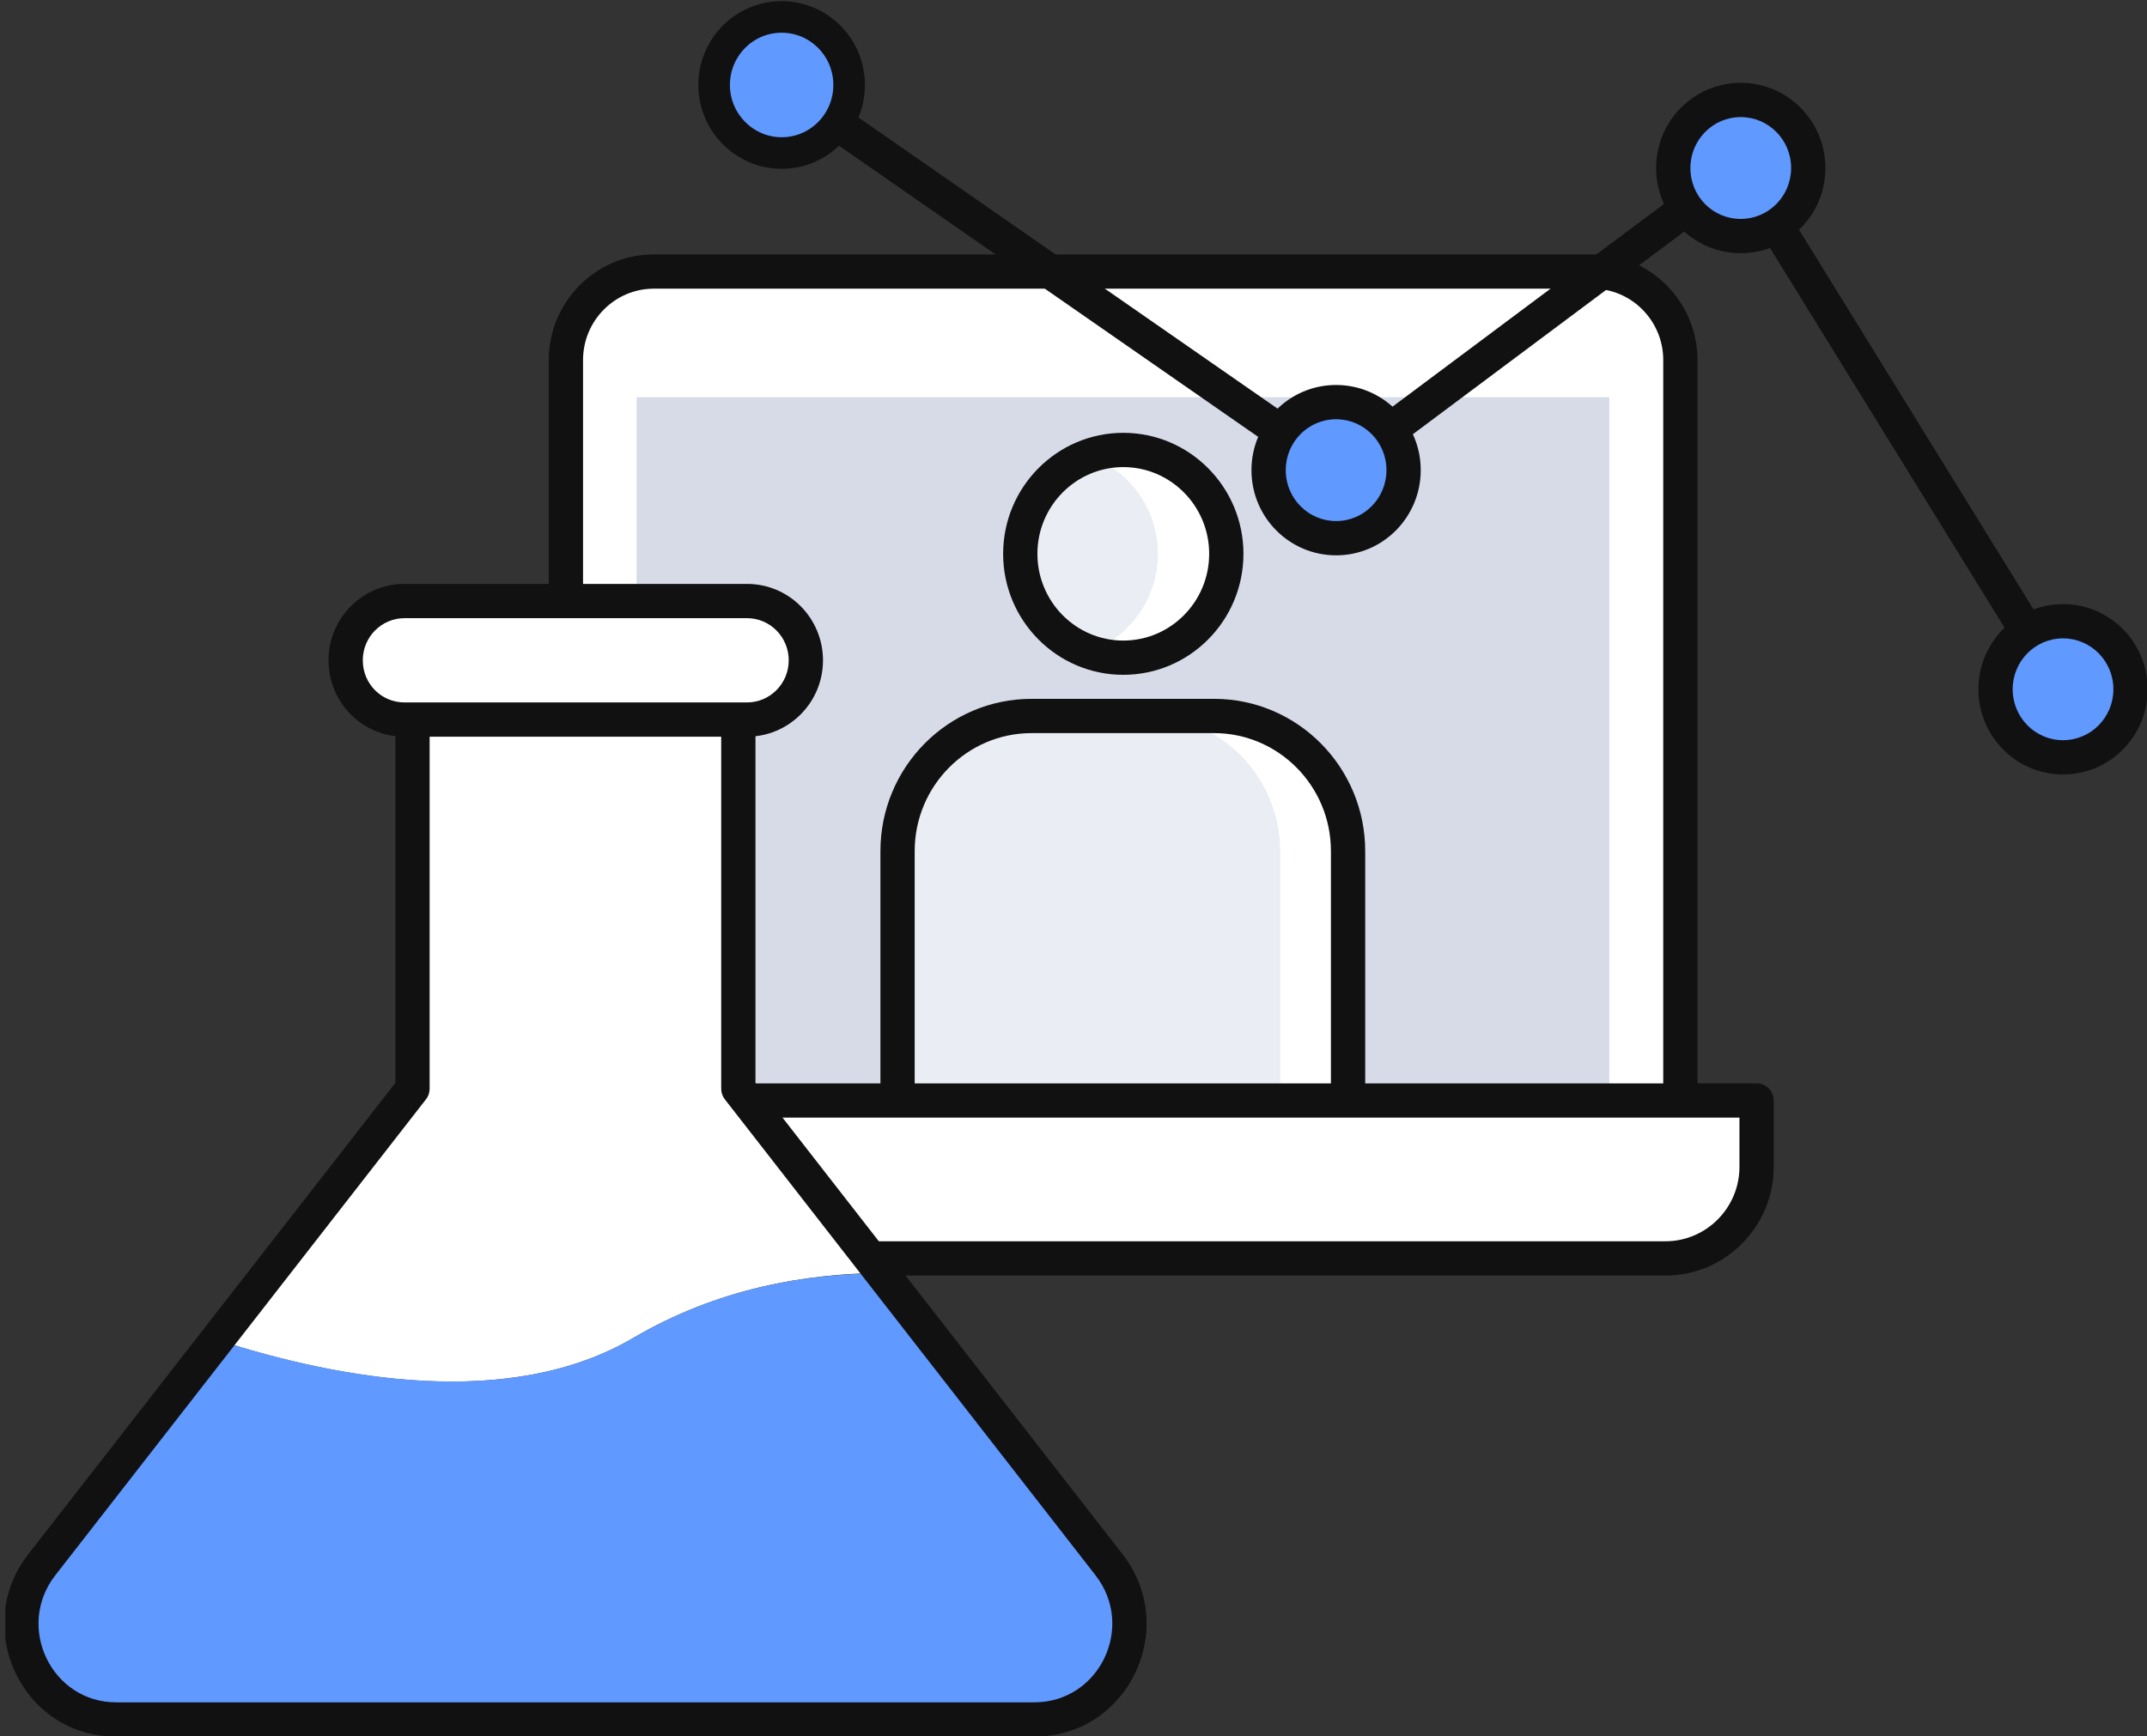 <svg width="136" height="110" viewBox="0 0 136 110" fill="none" xmlns="http://www.w3.org/2000/svg">
<rect x="0" y="0" width="136" height="110" fill="#333333" stroke="none"/>
<g clip-path="url(#clip0_2418_105675)">
<path d="M35.846 71.236H106.441V22.817C106.441 19.722 103.945 17.206 100.877 17.206H41.41C38.341 17.206 35.846 19.722 35.846 22.817V71.236Z" fill="white"/>
<path fill-rule="evenodd" clip-rule="evenodd" d="M34.762 22.817C34.762 19.132 37.735 16.12 41.411 16.12H100.878C104.554 16.12 107.527 19.132 107.527 22.817V71.236C107.527 71.835 107.041 72.321 106.442 72.321H35.847C35.248 72.321 34.762 71.835 34.762 71.236V22.817ZM41.411 18.291C38.951 18.291 36.932 20.313 36.932 22.817V70.151H105.357V22.817C105.357 20.313 103.338 18.291 100.878 18.291H41.411Z" fill="#111111"/>
<path d="M101.941 25.169H40.326V71.236H101.941V25.169Z" fill="#D7DBE8"/>
<path d="M73.322 35.092C73.322 32.224 71.501 29.811 68.965 28.903C69.64 28.655 70.376 28.532 71.133 28.532C74.734 28.532 77.659 31.482 77.659 35.112C77.659 38.743 74.734 41.694 71.133 41.694C70.376 41.694 69.64 41.549 68.965 41.322C71.501 40.394 73.322 37.959 73.322 35.092Z" fill="white"/>
<path d="M64.629 35.092C64.629 32.224 66.45 29.811 68.986 28.903C71.523 29.811 73.343 32.224 73.343 35.092C73.343 37.959 71.523 40.394 68.986 41.281C66.429 40.394 64.629 37.959 64.629 35.092Z" fill="#EBEDF4"/>
<path d="M72.586 45.366H76.923C81.607 45.366 85.412 49.203 85.412 53.927V70.308H81.075V53.927C81.055 49.203 77.27 45.366 72.586 45.366Z" fill="white"/>
<path d="M65.364 45.366H72.585C77.27 45.366 81.075 49.203 81.075 53.927V70.308H56.875V53.927C56.875 49.203 60.68 45.366 65.364 45.366Z" fill="#EBEDF4"/>
<path fill-rule="evenodd" clip-rule="evenodd" d="M71.154 29.596C68.162 29.596 65.714 32.052 65.714 35.092C65.714 38.132 68.162 40.588 71.154 40.588C74.146 40.588 76.594 38.132 76.594 35.092C76.594 32.052 74.146 29.596 71.154 29.596ZM63.543 35.092C63.543 30.87 66.945 27.425 71.154 27.425C75.362 27.425 78.765 30.87 78.765 35.092C78.765 39.313 75.362 42.758 71.154 42.758C66.945 42.758 63.543 39.313 63.543 35.092ZM55.77 53.927C55.77 48.612 60.052 44.28 65.344 44.28H76.902C82.195 44.28 86.477 48.612 86.477 53.927V70.308C86.477 70.907 85.991 71.393 85.391 71.393C84.792 71.393 84.306 70.907 84.306 70.308V53.927C84.306 49.794 80.979 46.451 76.902 46.451H65.344C61.268 46.451 57.94 49.794 57.94 53.927V70.308C57.94 70.907 57.454 71.393 56.855 71.393C56.255 71.393 55.77 70.907 55.77 70.308V53.927Z" fill="#111111"/>
<path d="M36.766 79.736H105.499C108.67 79.736 111.268 77.136 111.268 73.939V69.73H31.018V73.918C31.018 77.136 33.595 79.736 36.766 79.736Z" fill="white"/>
<path fill-rule="evenodd" clip-rule="evenodd" d="M29.934 69.73C29.934 69.13 30.419 68.644 31.019 68.644H111.269C111.869 68.644 112.355 69.13 112.355 69.73V73.938C112.355 77.732 109.274 80.821 105.501 80.821H36.767C32.986 80.821 29.934 77.724 29.934 73.918V69.73ZM32.104 70.815V73.918C32.104 76.548 34.207 78.65 36.767 78.65H105.501C108.068 78.65 110.184 76.54 110.184 73.938V70.815H32.104Z" fill="#111111"/>
<path fill-rule="evenodd" clip-rule="evenodd" d="M48.62 4.765C48.962 4.273 49.638 4.151 50.13 4.493L84.612 28.452L109.617 9.776C109.861 9.593 110.17 9.522 110.47 9.579C110.769 9.636 111.03 9.816 111.19 10.075L131.585 43.104C131.9 43.614 131.742 44.283 131.232 44.597C130.722 44.913 130.053 44.754 129.738 44.244L109.966 12.224L85.284 30.66C84.91 30.939 84.399 30.948 84.016 30.681L48.892 6.276C48.4 5.934 48.278 5.257 48.62 4.765Z" fill="#111111"/>
<path d="M126.406 43.674C126.406 41.301 128.309 39.362 130.682 39.362C133.034 39.362 134.957 41.281 134.957 43.674C134.957 46.047 133.055 47.986 130.682 47.986C128.309 47.986 126.406 46.047 126.406 43.674Z" fill="#6099FF"/>
<path fill-rule="evenodd" clip-rule="evenodd" d="M130.681 40.448C128.92 40.448 127.491 41.889 127.491 43.674C127.491 45.459 128.92 46.9 130.681 46.9C132.443 46.9 133.871 45.459 133.871 43.674C133.871 41.875 132.429 40.448 130.681 40.448ZM125.32 43.674C125.32 40.714 127.697 38.277 130.681 38.277C133.638 38.277 136.042 40.687 136.042 43.674C136.042 46.634 133.665 49.071 130.681 49.071C127.697 49.071 125.32 46.634 125.32 43.674Z" fill="#111111"/>
<path d="M105.99 10.645C105.99 8.273 107.893 6.333 110.266 6.333C112.618 6.333 114.541 8.252 114.541 10.645C114.541 13.018 112.639 14.957 110.266 14.957C107.893 14.957 105.99 13.038 105.99 10.645Z" fill="#6099FF"/>
<path fill-rule="evenodd" clip-rule="evenodd" d="M110.267 7.419C108.505 7.419 107.077 8.86 107.077 10.645C107.077 12.448 108.502 13.872 110.267 13.872C112.028 13.872 113.457 12.43 113.457 10.645C113.457 8.846 112.015 7.419 110.267 7.419ZM104.906 10.645C104.906 7.685 107.283 5.248 110.267 5.248C113.224 5.248 115.628 7.658 115.628 10.645C115.628 13.605 113.251 16.042 110.267 16.042C107.286 16.042 104.906 13.629 104.906 10.645Z" fill="#111111"/>
<path d="M80.359 29.79C80.359 27.418 82.262 25.478 84.635 25.478C86.987 25.478 88.91 27.397 88.91 29.79C88.91 32.162 87.008 34.102 84.635 34.102C82.282 34.102 80.359 32.183 80.359 29.79Z" fill="#6099FF"/>
<path fill-rule="evenodd" clip-rule="evenodd" d="M84.634 26.564C82.873 26.564 81.444 28.005 81.444 29.79C81.444 31.589 82.886 33.016 84.634 33.016C86.396 33.016 87.824 31.575 87.824 29.79C87.824 27.991 86.382 26.564 84.634 26.564ZM79.273 29.79C79.273 26.83 81.65 24.393 84.634 24.393C87.591 24.393 89.995 26.803 89.995 29.79C89.995 32.75 87.618 35.187 84.634 35.187C81.677 35.187 79.273 32.777 79.273 29.79Z" fill="#111111"/>
<path d="M45.236 5.384C45.236 3.012 47.139 1.073 49.512 1.073C51.864 1.073 53.787 2.991 53.787 5.384C53.787 7.757 51.885 9.696 49.512 9.696C47.159 9.696 45.236 7.757 45.236 5.384Z" fill="#6099FF"/>
<path d="M45.236 5.384C45.236 3.012 47.139 1.073 49.512 1.073C51.864 1.073 53.787 2.991 53.787 5.384C53.787 7.757 51.885 9.696 49.512 9.696C47.159 9.696 45.236 7.757 45.236 5.384Z" stroke="#111111" stroke-width="2" stroke-miterlimit="10" stroke-linecap="round" stroke-linejoin="round"/>
<path d="M40.122 84.769C32.328 89.349 21.568 87.431 13.754 84.893L26.151 68.987V43.282H46.791V68.987L55.894 80.664C51.046 80.685 45.461 81.634 40.122 84.769Z" fill="white"/>
<path d="M2.646 99.149L13.754 84.893C21.589 87.41 32.328 89.349 40.122 84.769C45.462 81.634 51.046 80.685 55.894 80.685L70.275 99.149C73.364 103.13 70.561 108.948 65.55 108.948H7.372C2.36 108.969 -0.443 103.13 2.646 99.149Z" fill="#6099FF"/>
<path fill-rule="evenodd" clip-rule="evenodd" d="M25.044 43.282C25.044 42.683 25.529 42.197 26.129 42.197H46.769C47.369 42.197 47.855 42.683 47.855 43.282V68.615L71.11 98.482L71.111 98.483C74.74 103.162 71.463 110.033 65.528 110.033H7.373C1.428 110.056 -1.837 103.156 1.787 98.483L1.789 98.482L25.044 68.615V43.282ZM27.214 44.367V68.987C27.214 69.229 27.134 69.463 26.985 69.654L3.503 99.814C0.95 103.104 3.288 107.879 7.366 107.863L7.37 107.863L65.528 107.863C69.616 107.863 71.944 103.1 69.396 99.815C69.396 99.814 69.396 99.814 69.396 99.814L45.913 69.654C45.765 69.463 45.684 69.229 45.684 68.987V44.367H27.214Z" fill="#111111"/>
<path d="M25.618 45.593H47.322C49.367 45.593 51.045 43.922 51.045 41.838C51.045 39.775 49.388 38.083 47.322 38.083H25.618C23.572 38.083 21.895 39.754 21.895 41.838C21.895 43.922 23.552 45.593 25.618 45.593Z" fill="white"/>
<path fill-rule="evenodd" clip-rule="evenodd" d="M20.811 41.838C20.811 39.16 22.969 36.998 25.619 36.998H47.323C50.001 36.998 52.132 39.188 52.132 41.838C52.132 44.516 49.973 46.678 47.323 46.678H25.619C22.945 46.678 20.811 44.512 20.811 41.838ZM25.619 39.169C24.177 39.169 22.981 40.349 22.981 41.838C22.981 43.331 24.161 44.507 25.619 44.507H47.323C48.765 44.507 49.961 43.327 49.961 41.838C49.961 40.362 48.777 39.169 47.323 39.169H25.619Z" fill="#111111"/>
</g>
<defs>
<clipPath id="clip0_2418_105675">
<rect width="135.667" height="110" fill="white" transform="translate(0.334)"/>
</clipPath>
</defs>
</svg>
